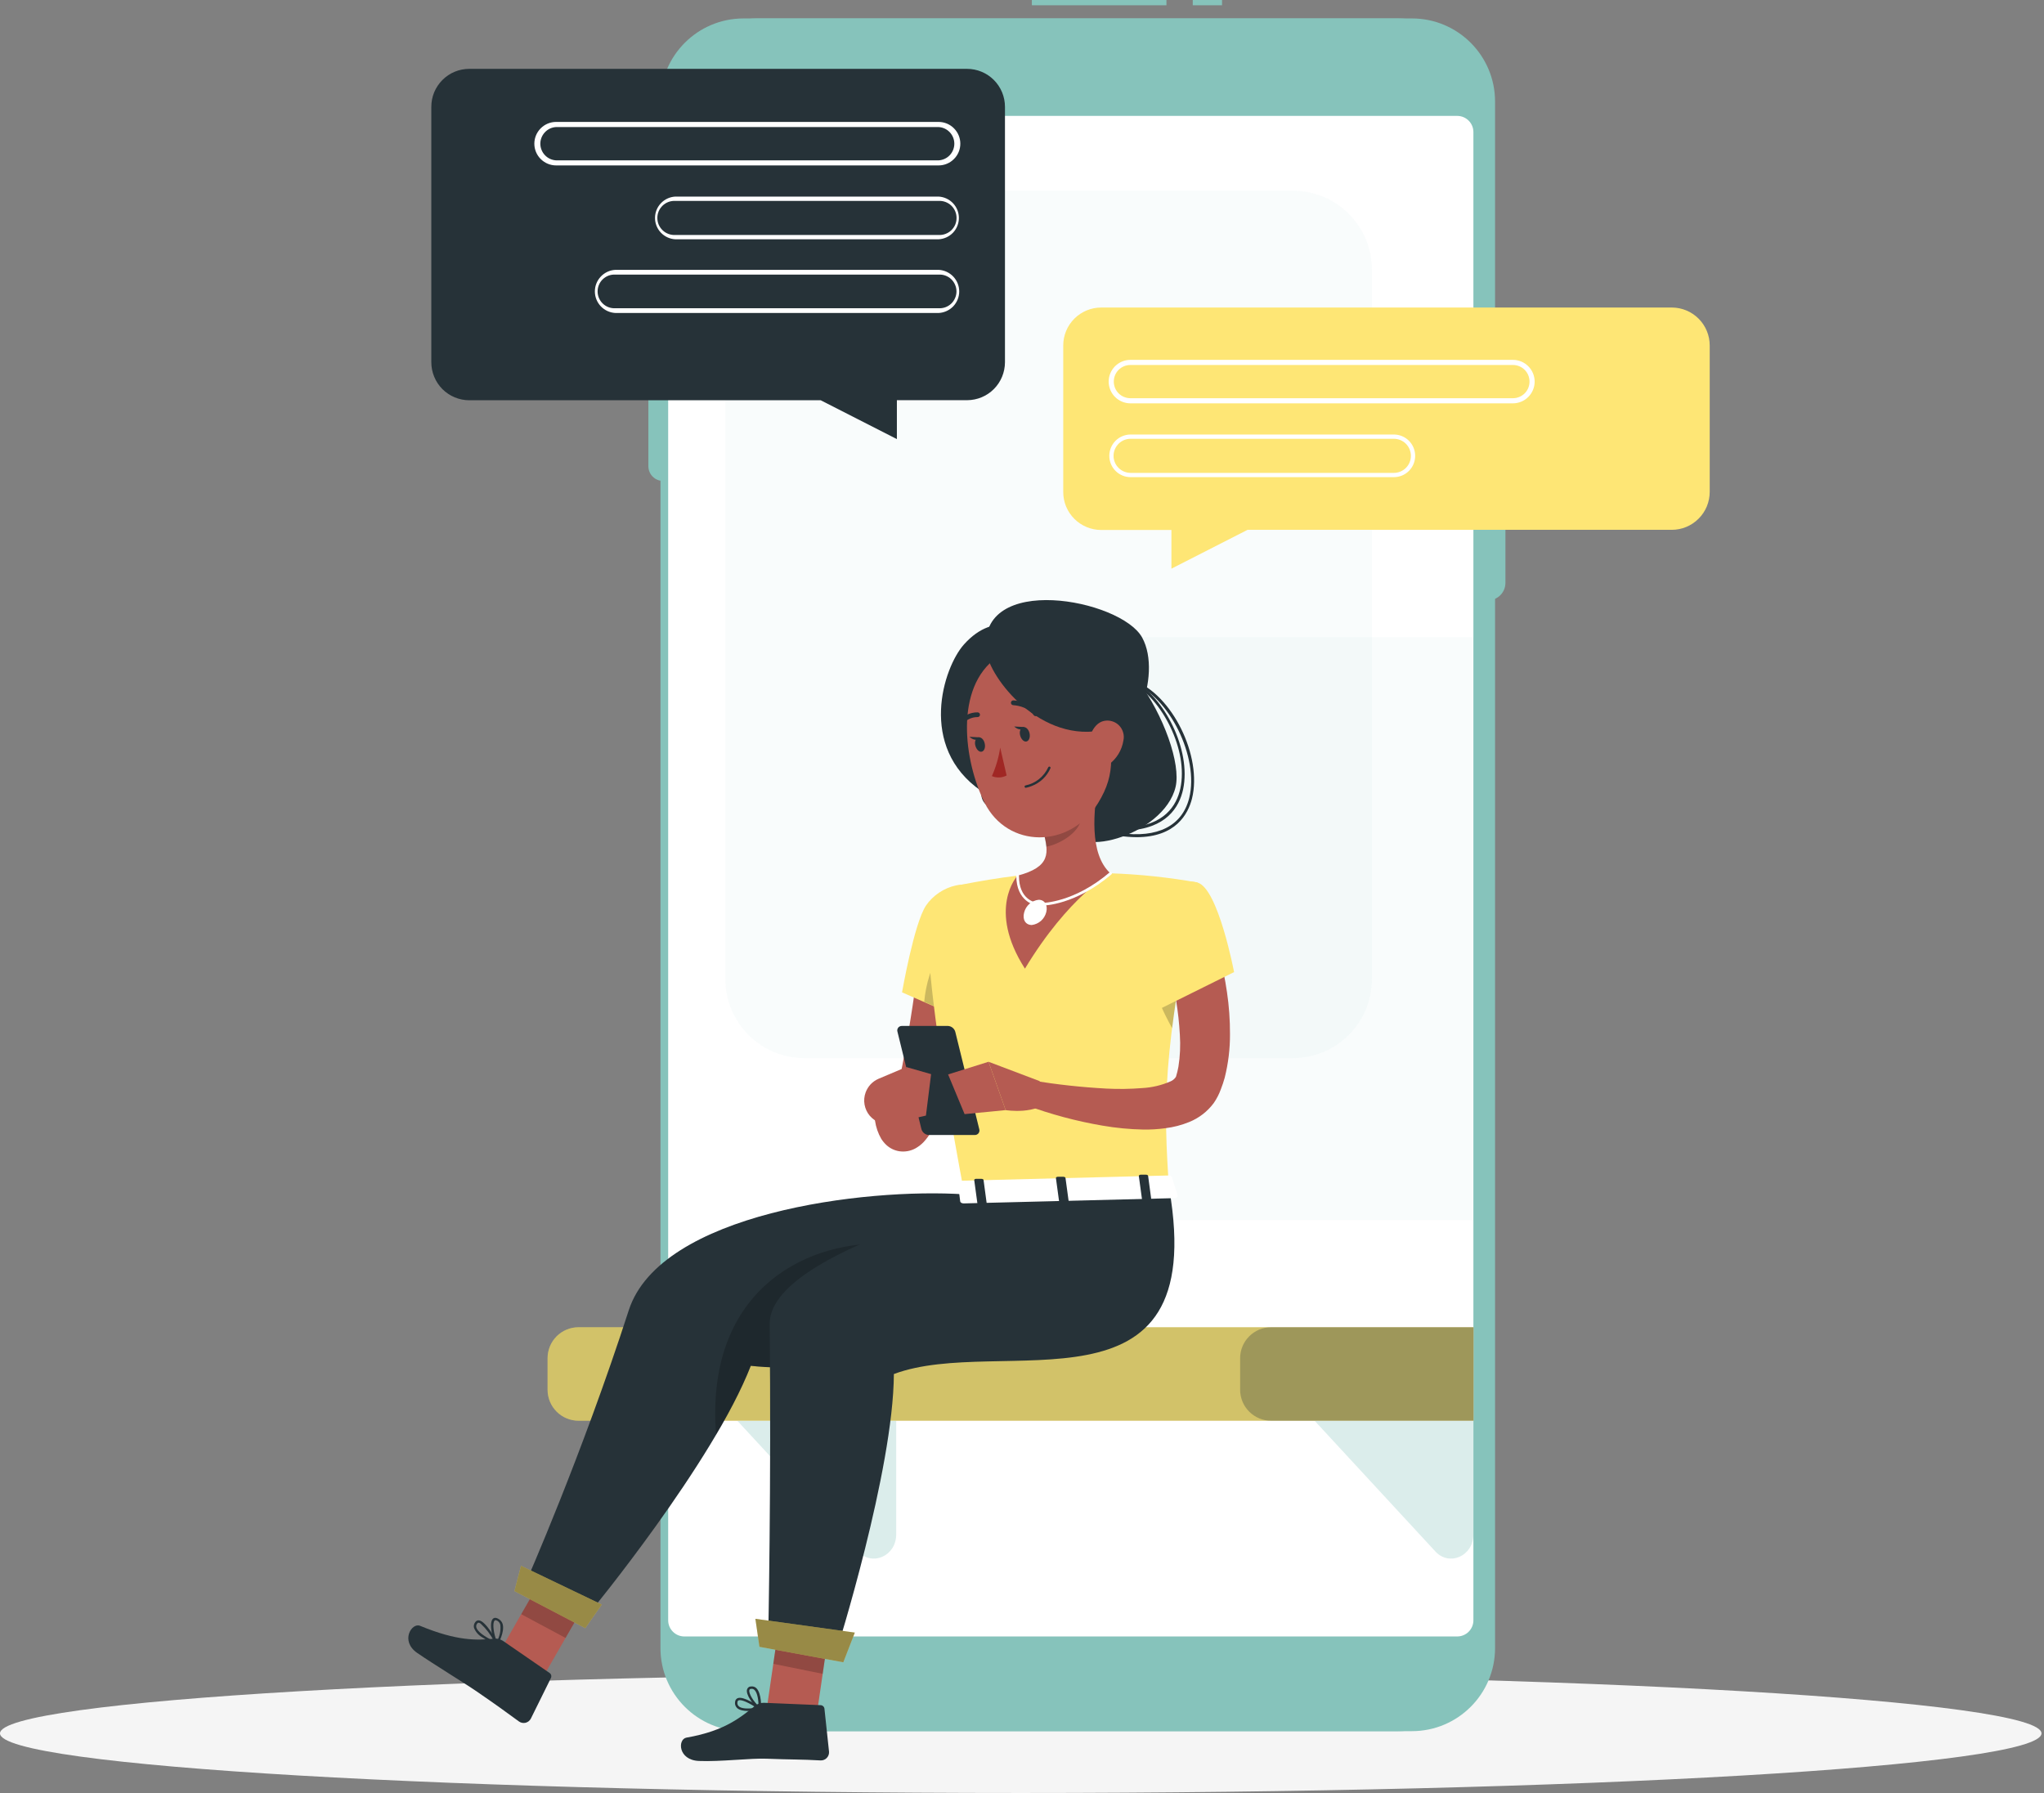 <svg width="57" height="50" viewBox="0 0 57 50" fill="none" xmlns="http://www.w3.org/2000/svg">
<rect x="0" y="0" width="57" height="50" fill="#808080" stroke="none"/>
<path d="M28.465 50C44.186 50 56.93 49.255 56.93 48.338C56.93 47.42 44.186 46.676 28.465 46.676C12.744 46.676 -0 47.42 -0 48.338C-0 49.255 12.744 50 28.465 50Z" fill="#F5F5F5"/>
<path d="M39.373 0.514H21.122C19.842 0.514 18.804 1.552 18.804 2.832V45.958C18.804 47.238 19.842 48.276 21.122 48.276H39.373C40.654 48.276 41.692 47.238 41.692 45.958V2.832C41.692 1.552 40.654 0.514 39.373 0.514Z" fill="#86C3BB"/>
<path d="M41.495 8.66H41.286C41.018 8.66 40.8 8.878 40.8 9.146V16.255C40.8 16.523 41.018 16.741 41.286 16.741H41.495C41.763 16.741 41.981 16.523 41.981 16.255V9.146C41.981 8.878 41.763 8.66 41.495 8.66Z" fill="#86C3BB"/>
<path d="M18.851 10.244H18.492C18.265 10.244 18.081 10.428 18.081 10.655V13.001C18.081 13.228 18.265 13.412 18.492 13.412H18.851C19.078 13.412 19.262 13.228 19.262 13.001V10.655C19.262 10.428 19.078 10.244 18.851 10.244Z" fill="#86C3BB"/>
<path d="M32.528 0H28.775V0.147H32.528V0Z" fill="#86C3BB"/>
<path d="M34.078 0H33.262V0.147H34.078V0Z" fill="#86C3BB"/>
<path d="M38.987 0.514H20.736C19.455 0.514 18.418 1.552 18.418 2.832V45.958C18.418 47.238 19.455 48.276 20.736 48.276H38.987C40.267 48.276 41.305 47.238 41.305 45.958V2.832C41.305 1.552 40.267 0.514 38.987 0.514Z" fill="#86C3BB"/>
<path d="M40.637 3.232H19.084C18.835 3.232 18.633 3.434 18.633 3.683V45.184C18.633 45.433 18.835 45.635 19.084 45.635H40.637C40.886 45.635 41.088 45.433 41.088 45.184V3.683C41.088 3.434 40.886 3.232 40.637 3.232Z" fill="white"/>
<path opacity="0.05" d="M36.056 5.318H22.43C21.214 5.318 20.228 6.304 20.228 7.521V27.303C20.228 28.52 21.214 29.506 22.43 29.506H36.056C37.272 29.506 38.258 28.52 38.258 27.303V7.521C38.258 6.304 37.272 5.318 36.056 5.318Z" fill="#86C3BB"/>
<path opacity="0.05" d="M31.929 17.764C31.735 17.764 31.542 17.802 31.363 17.876C31.183 17.951 31.02 18.06 30.882 18.197C30.745 18.334 30.636 18.498 30.562 18.677C30.487 18.857 30.449 19.049 30.449 19.244V32.543C30.449 32.738 30.487 32.93 30.561 33.11C30.636 33.29 30.744 33.453 30.882 33.591C31.019 33.728 31.183 33.837 31.362 33.912C31.542 33.986 31.734 34.025 31.929 34.025H41.091V17.764H31.929Z" fill="#86C3BB"/>
<path d="M26.966 1.92H13.087C12.948 1.92 12.81 1.947 12.681 2C12.553 2.053 12.436 2.131 12.338 2.23C12.24 2.328 12.162 2.445 12.108 2.573C12.055 2.702 12.028 2.839 12.028 2.978V10.103C12.028 10.242 12.056 10.38 12.109 10.508C12.162 10.637 12.24 10.753 12.338 10.852C12.437 10.95 12.553 11.028 12.682 11.081C12.81 11.134 12.948 11.162 13.087 11.162H22.887L25.011 12.245V11.16H26.969C27.249 11.159 27.518 11.048 27.715 10.85C27.913 10.652 28.024 10.383 28.025 10.103V2.978C28.025 2.698 27.913 2.428 27.715 2.23C27.516 2.031 27.247 1.92 26.966 1.92Z" fill="#263238"/>
<path d="M26.174 4.613H15.508C15.347 4.613 15.193 4.549 15.079 4.435C14.965 4.322 14.901 4.168 14.901 4.007C14.901 3.846 14.965 3.692 15.079 3.578C15.193 3.464 15.347 3.4 15.508 3.4H26.174C26.334 3.4 26.489 3.464 26.602 3.578C26.716 3.692 26.78 3.846 26.78 4.007C26.78 4.168 26.716 4.322 26.602 4.435C26.489 4.549 26.334 4.613 26.174 4.613ZM15.508 3.543C15.389 3.549 15.277 3.601 15.196 3.688C15.114 3.774 15.068 3.889 15.068 4.007C15.068 4.126 15.114 4.241 15.196 4.327C15.277 4.414 15.389 4.465 15.508 4.472H26.174C26.292 4.465 26.404 4.414 26.486 4.327C26.567 4.241 26.613 4.126 26.613 4.007C26.613 3.889 26.567 3.774 26.486 3.688C26.404 3.601 26.292 3.549 26.174 3.543H15.508Z" fill="white"/>
<path d="M26.173 6.673H18.833C18.68 6.665 18.536 6.599 18.431 6.489C18.325 6.378 18.266 6.231 18.266 6.078C18.266 5.925 18.325 5.778 18.431 5.667C18.536 5.556 18.68 5.49 18.833 5.482H26.173C26.326 5.49 26.47 5.556 26.576 5.667C26.681 5.778 26.74 5.925 26.74 6.078C26.74 6.231 26.681 6.378 26.576 6.489C26.47 6.599 26.326 6.665 26.173 6.673ZM18.833 5.603C18.768 5.599 18.704 5.609 18.643 5.631C18.582 5.653 18.526 5.688 18.48 5.732C18.433 5.777 18.395 5.83 18.369 5.89C18.344 5.949 18.331 6.013 18.331 6.078C18.331 6.142 18.344 6.206 18.369 6.266C18.395 6.325 18.433 6.379 18.48 6.423C18.526 6.468 18.582 6.502 18.643 6.524C18.704 6.547 18.768 6.556 18.833 6.553H26.173C26.238 6.556 26.303 6.547 26.363 6.524C26.424 6.502 26.48 6.468 26.527 6.423C26.574 6.379 26.611 6.325 26.637 6.266C26.662 6.206 26.675 6.142 26.675 6.078C26.675 6.013 26.662 5.949 26.637 5.89C26.611 5.83 26.574 5.777 26.527 5.732C26.48 5.688 26.424 5.653 26.363 5.631C26.303 5.609 26.238 5.599 26.173 5.603H18.833Z" fill="white"/>
<path d="M26.174 8.728H17.161C17.006 8.72 16.861 8.653 16.755 8.542C16.648 8.43 16.589 8.281 16.589 8.127C16.589 7.972 16.648 7.824 16.755 7.712C16.861 7.6 17.006 7.533 17.161 7.525H26.177C26.331 7.533 26.476 7.6 26.583 7.712C26.689 7.824 26.749 7.972 26.749 8.127C26.749 8.281 26.689 8.43 26.583 8.542C26.476 8.653 26.331 8.72 26.177 8.728H26.174ZM17.161 7.658C17.097 7.654 17.033 7.663 16.973 7.685C16.913 7.707 16.858 7.741 16.812 7.785C16.765 7.829 16.728 7.882 16.703 7.941C16.678 7.999 16.665 8.063 16.665 8.127C16.665 8.19 16.678 8.254 16.703 8.312C16.728 8.371 16.765 8.424 16.812 8.468C16.858 8.512 16.913 8.546 16.973 8.568C17.033 8.59 17.097 8.599 17.161 8.596H26.177C26.24 8.599 26.304 8.59 26.364 8.568C26.424 8.546 26.479 8.512 26.526 8.468C26.572 8.424 26.609 8.371 26.634 8.312C26.66 8.254 26.673 8.19 26.673 8.127C26.673 8.063 26.66 7.999 26.634 7.941C26.609 7.882 26.572 7.829 26.526 7.785C26.479 7.741 26.424 7.707 26.364 7.685C26.304 7.663 26.24 7.654 26.177 7.658H17.161Z" fill="white"/>
<path d="M46.62 8.576H30.708C30.428 8.576 30.158 8.688 29.96 8.886C29.761 9.085 29.65 9.354 29.65 9.635V13.72C29.65 13.86 29.677 13.997 29.73 14.126C29.784 14.254 29.862 14.371 29.96 14.469C30.058 14.567 30.175 14.645 30.303 14.698C30.432 14.752 30.569 14.779 30.708 14.779H32.667V15.858L34.79 14.775H46.62C46.901 14.775 47.17 14.663 47.368 14.464C47.567 14.266 47.678 13.997 47.678 13.716V9.635C47.678 9.354 47.567 9.085 47.368 8.886C47.17 8.688 46.901 8.576 46.62 8.576Z" fill="#FEE675"/>
<path d="M42.189 11.248H31.524C31.363 11.248 31.209 11.184 31.095 11.07C30.981 10.957 30.917 10.802 30.917 10.642C30.917 10.481 30.981 10.326 31.095 10.213C31.209 10.099 31.363 10.035 31.524 10.035H42.189C42.35 10.035 42.505 10.099 42.618 10.213C42.732 10.326 42.796 10.481 42.796 10.642C42.796 10.802 42.732 10.957 42.618 11.07C42.505 11.184 42.35 11.248 42.189 11.248ZM31.524 10.178C31.401 10.178 31.282 10.226 31.195 10.313C31.108 10.4 31.06 10.518 31.06 10.642C31.06 10.764 31.108 10.883 31.195 10.97C31.282 11.056 31.401 11.105 31.524 11.105H42.189C42.312 11.105 42.431 11.056 42.517 10.97C42.605 10.883 42.653 10.764 42.653 10.642C42.653 10.518 42.605 10.4 42.517 10.313C42.431 10.226 42.312 10.178 42.189 10.178H31.524Z" fill="white"/>
<path d="M38.87 13.306H31.529C31.372 13.306 31.22 13.244 31.109 13.132C30.997 13.021 30.935 12.87 30.935 12.712C30.935 12.554 30.997 12.403 31.109 12.291C31.22 12.18 31.372 12.117 31.529 12.117H38.87C39.027 12.117 39.179 12.18 39.29 12.291C39.402 12.403 39.464 12.554 39.464 12.712C39.464 12.87 39.402 13.021 39.29 13.132C39.179 13.244 39.027 13.306 38.87 13.306ZM31.529 12.236C31.403 12.236 31.282 12.286 31.193 12.375C31.104 12.465 31.053 12.586 31.053 12.712C31.053 12.838 31.104 12.959 31.193 13.048C31.282 13.137 31.403 13.187 31.529 13.187H38.87C38.996 13.187 39.117 13.137 39.206 13.048C39.295 12.959 39.345 12.838 39.345 12.712C39.345 12.586 39.295 12.465 39.206 12.375C39.117 12.286 38.996 12.236 38.87 12.236H31.529Z" fill="white"/>
<path d="M16.126 37.012H41.091V39.619H16.133C15.904 39.619 15.685 39.528 15.523 39.366C15.361 39.204 15.27 38.985 15.27 38.756V37.875C15.27 37.647 15.36 37.429 15.52 37.267C15.681 37.105 15.898 37.014 16.126 37.012Z" fill="#FEE675"/>
<path opacity="0.2" d="M16.126 37.012H41.091V39.619H16.133C15.904 39.619 15.685 39.528 15.523 39.366C15.361 39.204 15.27 38.985 15.27 38.756V37.875C15.27 37.647 15.36 37.429 15.52 37.267C15.681 37.105 15.898 37.014 16.126 37.012Z" fill="#263238"/>
<path opacity="0.3" d="M35.446 37.012H41.091V39.619H35.446C35.217 39.619 34.998 39.528 34.836 39.366C34.674 39.204 34.583 38.985 34.583 38.756V37.875C34.583 37.646 34.674 37.426 34.836 37.265C34.998 37.103 35.217 37.012 35.446 37.012Z" fill="#263238"/>
<path opacity="0.3" d="M36.663 39.623L40.028 43.265C40.419 43.69 41.088 43.389 41.088 42.79V39.623H36.663Z" fill="#86C3BB"/>
<path opacity="0.3" d="M20.565 39.623L23.93 43.265C24.322 43.69 24.992 43.389 24.992 42.79V39.623H20.565Z" fill="#86C3BB"/>
<path d="M27.09 26.706C27.068 26.979 27.035 27.231 27 27.491C26.965 27.751 26.927 28.008 26.881 28.265C26.793 28.78 26.687 29.293 26.558 29.804C26.495 30.058 26.427 30.313 26.35 30.567C26.311 30.695 26.272 30.821 26.228 30.947C26.188 31.083 26.139 31.216 26.081 31.345C26.046 31.417 26.009 31.492 25.961 31.57C25.905 31.668 25.838 31.76 25.761 31.843C25.696 31.912 25.62 31.971 25.538 32.019C25.398 32.098 25.236 32.128 25.077 32.104C24.945 32.083 24.821 32.024 24.722 31.934C24.665 31.882 24.616 31.822 24.575 31.758C24.485 31.602 24.427 31.43 24.401 31.253C24.381 31.107 24.371 30.959 24.374 30.812L25.07 30.665C25.131 30.759 25.188 30.869 25.255 30.959C25.321 31.049 25.387 31.135 25.418 31.137C25.418 31.137 25.425 31.126 25.404 31.101C25.354 31.052 25.289 31.02 25.219 31.01C25.125 30.995 25.027 31.01 24.942 31.053C24.887 31.081 24.868 31.099 24.86 31.101C24.851 31.104 24.86 31.084 24.86 31.05L24.887 30.922C24.905 30.831 24.934 30.706 24.967 30.59C24.999 30.474 25.024 30.354 25.052 30.235C25.106 29.996 25.159 29.757 25.199 29.514C25.293 29.03 25.375 28.54 25.45 28.046C25.525 27.553 25.597 27.055 25.652 26.578L27.09 26.706Z" fill="#B55B52"/>
<path d="M25.823 25.253C25.49 25.75 25.155 27.673 25.155 27.673L27.495 28.701C27.495 28.701 28.153 25.569 27.629 24.995C27.088 24.395 26.197 24.697 25.823 25.253Z" fill="#FEE675"/>
<path opacity="0.2" d="M26.284 26.515C25.965 26.882 25.817 27.465 25.773 27.936L27.501 28.7C27.644 27.995 27.748 27.283 27.811 26.567C27.427 26.159 26.828 25.886 26.284 26.515Z" fill="black"/>
<path d="M15.029 46.966L13.865 46.179L15.493 43.35L16.658 44.136L15.029 46.966Z" fill="#B55B52"/>
<path d="M22.727 48.15L21.379 47.67L21.85 44.443L23.198 44.923L22.727 48.15Z" fill="#B55B52"/>
<path d="M21.304 47.485L22.882 47.551C22.909 47.551 22.935 47.562 22.955 47.58C22.975 47.598 22.988 47.623 22.991 47.651L23.119 48.851C23.121 48.883 23.116 48.915 23.105 48.945C23.094 48.974 23.077 49.001 23.055 49.024C23.033 49.047 23.006 49.065 22.977 49.076C22.947 49.088 22.915 49.093 22.884 49.092C22.333 49.06 22.069 49.072 21.376 49.044C20.949 49.025 20.081 49.132 19.492 49.107C18.904 49.082 18.895 48.499 19.143 48.456C20.253 48.264 20.683 47.858 21.066 47.562C21.134 47.509 21.218 47.482 21.304 47.485Z" fill="#263238"/>
<path d="M14.024 45.756L15.324 46.652C15.348 46.667 15.365 46.691 15.371 46.718C15.378 46.745 15.374 46.774 15.361 46.798L14.802 47.929C14.787 47.957 14.766 47.981 14.741 48.001C14.716 48.02 14.687 48.034 14.656 48.042C14.625 48.049 14.592 48.05 14.561 48.044C14.53 48.038 14.5 48.025 14.474 48.007C14.034 47.687 13.872 47.566 13.3 47.173C12.949 46.931 12.125 46.431 11.638 46.097C11.15 45.762 11.482 45.242 11.714 45.338C12.755 45.768 13.298 45.744 13.78 45.697C13.865 45.689 13.951 45.709 14.024 45.756Z" fill="#263238"/>
<g opacity="0.2">
<path d="M15.492 43.348L14.535 45.014L15.771 45.676L16.658 44.136L15.492 43.348Z" fill="black"/>
<path d="M23.198 44.923L21.849 44.441L21.565 46.398L22.942 46.677L23.198 44.923Z" fill="black"/>
</g>
<path d="M25.867 25.889C25.883 26.946 26.095 29.064 26.895 33.304L32.601 33.157C32.446 30.838 32.406 29.405 33.394 24.61C32.591 24.466 31.778 24.38 30.962 24.353C30.097 24.313 29.23 24.335 28.369 24.419C27.849 24.481 27.296 24.576 26.855 24.662C26.573 24.718 26.319 24.871 26.138 25.096C25.958 25.32 25.862 25.601 25.867 25.889Z" fill="#FEE675"/>
<path opacity="0.2" d="M33.246 25.352C32.745 25.57 32.34 25.963 32.107 26.457C31.831 27.087 32.522 28.382 32.687 28.672C32.798 27.777 32.977 26.711 33.246 25.352Z" fill="black"/>
<path d="M29.165 18.383C28.597 19.018 28.083 21.711 29.847 22.934C29.77 24.057 32.461 23.317 32.783 21.944C33.085 20.676 30.871 16.473 29.165 18.383Z" fill="#263238"/>
<path d="M31.435 23.157C31.425 23.157 31.415 23.153 31.408 23.146C31.401 23.139 31.396 23.129 31.396 23.119C31.395 23.108 31.399 23.098 31.406 23.09C31.413 23.082 31.423 23.077 31.434 23.076C32.47 23.029 32.811 22.462 32.914 21.995C33.153 20.909 32.381 19.47 31.581 19.059C31.576 19.057 31.572 19.053 31.569 19.049C31.565 19.045 31.563 19.041 31.561 19.035C31.56 19.03 31.559 19.025 31.56 19.02C31.56 19.015 31.562 19.009 31.565 19.005C31.57 18.996 31.578 18.989 31.588 18.986C31.598 18.983 31.608 18.984 31.617 18.989C32.443 19.417 33.232 20.897 32.992 22.017C32.883 22.511 32.525 23.111 31.437 23.16L31.435 23.157Z" fill="#263238"/>
<path d="M31.695 23.346C31.536 23.345 31.377 23.332 31.219 23.309C31.214 23.309 31.208 23.307 31.203 23.305C31.198 23.302 31.194 23.299 31.19 23.295C31.186 23.29 31.184 23.285 31.182 23.28C31.181 23.275 31.18 23.269 31.181 23.263C31.182 23.258 31.184 23.253 31.187 23.248C31.19 23.243 31.194 23.239 31.199 23.236C31.204 23.233 31.209 23.231 31.215 23.23C31.22 23.229 31.226 23.23 31.231 23.231C32.282 23.378 32.968 23.033 33.163 22.253C33.444 21.124 32.605 19.42 31.589 19.051C31.584 19.05 31.578 19.048 31.573 19.045C31.569 19.042 31.565 19.037 31.562 19.032C31.559 19.027 31.557 19.022 31.556 19.016C31.556 19.01 31.557 19.004 31.559 18.999C31.561 18.993 31.564 18.988 31.568 18.984C31.572 18.98 31.577 18.977 31.582 18.975C31.588 18.973 31.594 18.972 31.599 18.973C31.605 18.973 31.611 18.975 31.616 18.978C32.685 19.364 33.535 21.089 33.24 22.272C33.131 22.698 32.79 23.346 31.695 23.346Z" fill="#263238"/>
<path d="M30.64 21.756C30.493 22.594 30.367 23.811 30.965 24.354C30.965 24.354 29.803 24.992 28.582 27.012C27.517 25.351 28.372 24.421 28.372 24.421C29.297 24.175 29.263 23.798 29.084 23.155L30.64 21.756Z" fill="#B55B52"/>
<path d="M29.176 25.438C29.152 25.531 29.102 25.615 29.03 25.679C28.958 25.742 28.869 25.783 28.774 25.795C28.603 25.795 28.506 25.648 28.559 25.449C28.582 25.355 28.633 25.271 28.705 25.207C28.777 25.144 28.866 25.103 28.962 25.092C29.132 25.089 29.227 25.243 29.176 25.438Z" fill="white"/>
<path d="M29.053 25.254C29.048 25.254 29.044 25.253 29.039 25.251C29.035 25.249 29.031 25.246 29.028 25.243C29.024 25.239 29.022 25.235 29.02 25.231C29.018 25.227 29.018 25.222 29.018 25.217C29.018 25.207 29.022 25.198 29.029 25.191C29.035 25.184 29.045 25.18 29.055 25.18C29.087 25.18 29.956 25.17 30.945 24.327C30.949 24.324 30.953 24.322 30.958 24.32C30.963 24.319 30.968 24.318 30.972 24.319C30.977 24.319 30.982 24.32 30.986 24.322C30.991 24.324 30.994 24.327 30.998 24.331C31.001 24.335 31.003 24.339 31.005 24.344C31.006 24.348 31.007 24.353 31.007 24.358C31.006 24.363 31.005 24.367 31.003 24.372C31.001 24.376 30.998 24.38 30.994 24.383C29.991 25.233 29.132 25.254 29.053 25.254Z" fill="white"/>
<path d="M28.868 25.239C28.868 25.239 28.341 25.148 28.341 24.422C28.341 24.412 28.345 24.402 28.352 24.395C28.359 24.389 28.368 24.385 28.378 24.385C28.387 24.385 28.397 24.389 28.404 24.395C28.411 24.402 28.415 24.412 28.415 24.422C28.415 25.084 28.855 25.155 28.88 25.166C28.889 25.168 28.898 25.173 28.903 25.181C28.909 25.189 28.911 25.199 28.909 25.208C28.908 25.218 28.903 25.226 28.895 25.232C28.887 25.238 28.878 25.241 28.868 25.239Z" fill="white"/>
<path opacity="0.2" d="M30.006 22.326L29.085 23.153C29.129 23.302 29.159 23.456 29.176 23.611C29.53 23.551 30.082 23.233 30.148 22.846C30.179 22.662 30.038 22.411 30.006 22.326Z" fill="black"/>
<path d="M26.881 17.972C26.309 18.612 25.588 20.832 27.363 22.056C27.287 23.187 29.9 22.291 30.368 20.949C30.837 19.608 28.599 16.049 26.881 17.972Z" fill="#263238"/>
<path d="M30.789 19.588C31.018 20.964 31.146 21.541 30.621 22.395C29.831 23.681 28.091 23.661 27.455 22.382C26.883 21.23 26.604 19.173 27.808 18.327C28.073 18.141 28.381 18.026 28.703 17.991C29.025 17.957 29.35 18.005 29.648 18.131C29.946 18.257 30.208 18.457 30.407 18.712C30.607 18.967 30.738 19.269 30.789 19.588Z" fill="#B55B52"/>
<path d="M27.502 18.159C27.586 18.893 29.032 20.781 30.838 20.342C31.52 21.04 32.443 18.846 31.849 17.776C31.256 16.706 27.251 15.951 27.502 18.159Z" fill="#263238"/>
<path d="M26.896 33.306C24.121 33.121 18.416 33.824 17.535 36.536C16.214 40.62 14.673 44.107 14.673 44.107L16.455 44.96C16.455 44.96 19.883 40.799 20.937 38.088C22.992 38.317 25.717 37.676 26.538 37.575C29.55 37.207 30.785 35.257 31.074 33.197L26.896 33.306Z" fill="#263238"/>
<path opacity="0.2" d="M24.596 34.678C22.367 34.645 19.664 36.057 19.968 40.011C20.341 39.396 20.665 38.754 20.937 38.089C21.633 38.153 22.334 38.153 23.031 38.089C23.734 36.531 25.131 34.687 24.596 34.678Z" fill="black"/>
<path d="M16.321 45.404L14.345 44.37L14.529 43.664L16.782 44.745L16.321 45.404Z" fill="#FEE675"/>
<path opacity="0.4" d="M16.321 45.404L14.345 44.37L14.529 43.664L16.782 44.745L16.321 45.404Z" fill="black"/>
<path d="M28.402 33.267C28.402 33.267 21.441 34.845 21.463 36.924C21.511 41.369 21.423 45.667 21.423 45.667L23.327 46.044C23.327 46.044 24.914 41.011 24.927 38.317C27.902 37.204 33.736 39.727 32.607 33.158L28.402 33.267Z" fill="#263238"/>
<path d="M23.517 46.355L21.178 45.924L21.065 45.143L23.838 45.527L23.517 46.355Z" fill="#FEE675"/>
<path opacity="0.4" d="M23.517 46.355L21.178 45.924L21.065 45.143L23.838 45.527L23.517 46.355Z" fill="black"/>
<path d="M28.71 20.448C28.735 20.558 28.696 20.661 28.625 20.677C28.552 20.693 28.478 20.618 28.448 20.508C28.419 20.398 28.46 20.294 28.532 20.278C28.604 20.261 28.685 20.336 28.71 20.448Z" fill="#263238"/>
<path d="M27.46 20.733C27.486 20.843 27.448 20.946 27.376 20.962C27.304 20.978 27.23 20.903 27.199 20.793C27.168 20.683 27.212 20.579 27.284 20.563C27.356 20.547 27.438 20.622 27.46 20.733Z" fill="#263238"/>
<path d="M27.316 20.562L27.034 20.547C27.034 20.547 27.218 20.722 27.316 20.562Z" fill="#263238"/>
<path d="M27.892 20.848C27.851 21.122 27.773 21.39 27.66 21.643C27.725 21.671 27.796 21.683 27.867 21.68C27.938 21.677 28.008 21.659 28.071 21.626L27.892 20.848Z" fill="#A02724"/>
<path d="M28.772 21.919C28.72 21.94 28.667 21.956 28.612 21.968C28.608 21.969 28.604 21.969 28.599 21.968C28.595 21.968 28.591 21.966 28.587 21.964C28.583 21.962 28.58 21.958 28.578 21.955C28.575 21.951 28.573 21.947 28.573 21.943C28.572 21.939 28.571 21.934 28.572 21.93C28.573 21.925 28.574 21.921 28.576 21.918C28.579 21.914 28.582 21.911 28.585 21.908C28.589 21.906 28.593 21.904 28.598 21.903C28.736 21.875 28.865 21.814 28.975 21.726C29.085 21.638 29.173 21.525 29.232 21.397C29.235 21.389 29.242 21.383 29.25 21.38C29.257 21.376 29.266 21.376 29.274 21.379C29.282 21.382 29.289 21.388 29.293 21.396C29.296 21.403 29.297 21.412 29.295 21.42C29.245 21.534 29.173 21.637 29.084 21.722C28.994 21.808 28.888 21.875 28.772 21.919Z" fill="#263238"/>
<path d="M31.328 20.65C31.286 20.917 31.141 21.156 30.924 21.317C30.631 21.526 30.366 21.297 30.345 20.96C30.322 20.656 30.449 20.18 30.785 20.104C30.86 20.088 30.938 20.091 31.011 20.113C31.085 20.134 31.151 20.174 31.206 20.229C31.259 20.283 31.299 20.35 31.32 20.424C31.342 20.497 31.345 20.575 31.328 20.65Z" fill="#B55B52"/>
<path d="M28.897 19.969C28.884 19.972 28.869 19.971 28.856 19.966C28.843 19.961 28.832 19.952 28.824 19.941C28.656 19.683 28.26 19.665 28.256 19.665C28.238 19.664 28.221 19.656 28.209 19.643C28.197 19.631 28.191 19.613 28.191 19.596C28.192 19.578 28.199 19.562 28.212 19.549C28.225 19.537 28.242 19.531 28.26 19.531C28.279 19.531 28.73 19.552 28.935 19.867C28.94 19.875 28.944 19.883 28.945 19.892C28.947 19.9 28.947 19.909 28.945 19.918C28.943 19.926 28.94 19.934 28.935 19.942C28.93 19.949 28.924 19.955 28.916 19.96L28.897 19.969Z" fill="#263238"/>
<path d="M26.801 20.238C26.787 20.244 26.772 20.246 26.757 20.242C26.743 20.238 26.73 20.23 26.721 20.218C26.712 20.206 26.707 20.191 26.707 20.176C26.708 20.161 26.713 20.147 26.723 20.136C26.785 20.05 26.867 19.981 26.962 19.934C27.056 19.887 27.161 19.863 27.266 19.865C27.275 19.866 27.284 19.868 27.291 19.872C27.299 19.876 27.306 19.881 27.312 19.888C27.317 19.894 27.322 19.902 27.325 19.91C27.327 19.918 27.329 19.927 27.328 19.936C27.327 19.945 27.325 19.953 27.321 19.961C27.317 19.969 27.312 19.976 27.305 19.981C27.299 19.987 27.291 19.991 27.283 19.994C27.275 19.997 27.266 19.998 27.258 19.997C27.174 19.997 27.091 20.017 27.017 20.055C26.942 20.093 26.878 20.148 26.829 20.216C26.822 20.226 26.812 20.234 26.801 20.238Z" fill="#263238"/>
<path d="M20.561 47.636C20.557 47.633 20.553 47.629 20.549 47.624C20.527 47.602 20.511 47.573 20.502 47.542C20.494 47.511 20.493 47.478 20.501 47.447C20.503 47.427 20.511 47.408 20.524 47.392C20.536 47.376 20.553 47.363 20.572 47.356C20.737 47.288 21.159 47.582 21.2 47.614C21.205 47.618 21.209 47.623 21.212 47.63C21.214 47.636 21.215 47.643 21.213 47.649C21.212 47.656 21.208 47.661 21.203 47.666C21.199 47.67 21.193 47.673 21.187 47.674C21.009 47.717 20.696 47.748 20.561 47.636ZM21.094 47.623C20.925 47.511 20.684 47.382 20.596 47.417C20.588 47.421 20.581 47.426 20.576 47.434C20.57 47.441 20.567 47.45 20.567 47.459C20.561 47.479 20.56 47.501 20.566 47.522C20.571 47.543 20.581 47.562 20.596 47.577C20.664 47.648 20.848 47.661 21.094 47.623Z" fill="#263238"/>
<path d="M21.125 47.638C20.991 47.526 20.797 47.258 20.831 47.117C20.838 47.091 20.853 47.068 20.874 47.052C20.895 47.036 20.921 47.028 20.947 47.029C20.974 47.025 21.001 47.028 21.026 47.037C21.052 47.045 21.075 47.06 21.094 47.079C21.241 47.225 21.226 47.625 21.225 47.642C21.225 47.648 21.223 47.654 21.22 47.659C21.217 47.664 21.212 47.668 21.207 47.67C21.202 47.673 21.197 47.675 21.191 47.675C21.185 47.675 21.18 47.673 21.175 47.67C21.157 47.661 21.141 47.65 21.125 47.638ZM21.032 47.12C21.01 47.101 20.982 47.092 20.953 47.095C20.911 47.095 20.9 47.117 20.896 47.133C20.874 47.228 21.024 47.462 21.153 47.573C21.153 47.438 21.128 47.209 21.04 47.126L21.032 47.12Z" fill="#263238"/>
<path d="M13.45 45.66C13.344 45.601 13.262 45.507 13.218 45.395C13.21 45.365 13.211 45.335 13.218 45.306C13.226 45.276 13.24 45.249 13.26 45.227C13.272 45.213 13.287 45.201 13.303 45.194C13.32 45.187 13.339 45.184 13.357 45.186C13.552 45.207 13.851 45.76 13.884 45.823C13.888 45.829 13.89 45.836 13.89 45.842C13.89 45.849 13.888 45.856 13.884 45.861C13.879 45.867 13.873 45.87 13.866 45.871C13.86 45.873 13.852 45.872 13.846 45.869C13.708 45.812 13.575 45.742 13.45 45.66ZM13.407 45.279C13.391 45.265 13.371 45.256 13.35 45.252C13.342 45.251 13.335 45.252 13.328 45.255C13.322 45.259 13.316 45.264 13.312 45.27C13.298 45.284 13.288 45.302 13.283 45.321C13.278 45.34 13.278 45.361 13.282 45.38C13.309 45.492 13.492 45.632 13.777 45.767C13.683 45.585 13.558 45.42 13.407 45.28V45.279Z" fill="#263238"/>
<path d="M13.836 45.867C13.836 45.867 13.836 45.867 13.827 45.856C13.732 45.7 13.63 45.269 13.742 45.145C13.768 45.118 13.817 45.095 13.899 45.145C13.928 45.16 13.953 45.181 13.973 45.206C13.994 45.231 14.009 45.26 14.018 45.291C14.079 45.511 13.892 45.842 13.884 45.856C13.881 45.862 13.877 45.866 13.872 45.868C13.867 45.871 13.861 45.873 13.855 45.873C13.848 45.873 13.841 45.871 13.836 45.867ZM13.884 45.208L13.867 45.197C13.812 45.168 13.796 45.186 13.79 45.197C13.723 45.266 13.773 45.591 13.855 45.773C13.935 45.634 13.97 45.474 13.953 45.315C13.945 45.272 13.92 45.233 13.884 45.208Z" fill="#263238"/>
<path d="M28.566 20.274L28.282 20.26C28.282 20.26 28.466 20.434 28.566 20.274Z" fill="#263238"/>
<path d="M32.679 32.822L32.839 33.33C32.86 33.368 32.814 33.411 32.748 33.412L26.876 33.559C26.824 33.559 26.782 33.536 26.777 33.504L26.713 32.994C26.713 32.959 26.752 32.928 26.808 32.926L32.587 32.78C32.604 32.778 32.622 32.781 32.639 32.789C32.655 32.796 32.669 32.808 32.679 32.822Z" fill="white"/>
<path d="M31.901 33.49H32.056C32.087 33.49 32.109 33.473 32.106 33.454L32.017 32.792C32.017 32.773 31.987 32.756 31.956 32.758H31.81C31.779 32.758 31.755 32.776 31.758 32.795L31.848 33.455C31.842 33.476 31.87 33.49 31.901 33.49Z" fill="#263238"/>
<path d="M27.31 33.606H27.466C27.497 33.606 27.52 33.588 27.517 33.569L27.428 32.907C27.428 32.888 27.397 32.873 27.366 32.873H27.219C27.189 32.873 27.165 32.891 27.168 32.91L27.258 33.572C27.253 33.591 27.279 33.606 27.31 33.606Z" fill="#263238"/>
<path d="M29.596 33.549H29.751C29.782 33.549 29.804 33.531 29.803 33.512L29.713 32.85C29.713 32.831 29.682 32.816 29.652 32.816H29.497C29.467 32.816 29.443 32.834 29.446 32.853L29.536 33.515C29.538 33.534 29.565 33.549 29.596 33.549Z" fill="#263238"/>
<path d="M28.988 30.147L27.567 29.609L28.044 30.957C28.044 30.957 28.933 31.104 29.29 30.642L28.988 30.147Z" fill="#B55B52"/>
<path d="M33.981 26.547C34.041 26.751 34.081 26.924 34.119 27.114C34.157 27.303 34.191 27.486 34.217 27.674C34.274 28.057 34.301 28.443 34.3 28.83C34.303 29.242 34.253 29.653 34.153 30.053C34.123 30.161 34.088 30.267 34.047 30.371C33.997 30.51 33.93 30.641 33.846 30.762C33.671 30.997 33.435 31.179 33.163 31.289C32.95 31.376 32.726 31.434 32.497 31.462C32.294 31.49 32.089 31.502 31.884 31.499C31.503 31.492 31.122 31.455 30.745 31.39C30.018 31.266 29.304 31.075 28.612 30.819L28.803 30.134C29.483 30.245 30.17 30.32 30.858 30.357C31.188 30.374 31.518 30.369 31.846 30.343C32.122 30.329 32.394 30.265 32.646 30.154C32.707 30.128 32.758 30.084 32.793 30.029C32.822 29.937 32.845 29.843 32.862 29.747C32.909 29.452 32.922 29.153 32.902 28.855C32.884 28.532 32.849 28.209 32.796 27.89C32.77 27.727 32.742 27.564 32.71 27.403C32.677 27.241 32.638 27.071 32.605 26.931L33.981 26.547Z" fill="#B55B52"/>
<path d="M33.395 24.612C33.971 24.771 34.414 27.108 34.414 27.108L32.234 28.19C32.234 28.19 31.681 26.744 31.901 25.998C32.136 25.222 32.738 24.43 33.395 24.612Z" fill="#FEE675"/>
<path d="M27.182 31.651H25.9C25.853 31.649 25.808 31.632 25.771 31.602C25.734 31.572 25.707 31.531 25.695 31.485L25.028 28.775C25.021 28.756 25.02 28.735 25.023 28.715C25.026 28.695 25.034 28.676 25.046 28.66C25.058 28.643 25.074 28.63 25.093 28.622C25.111 28.613 25.131 28.609 25.152 28.61H26.435C26.482 28.612 26.527 28.629 26.564 28.659C26.601 28.689 26.628 28.73 26.64 28.775L27.307 31.484C27.314 31.503 27.315 31.524 27.312 31.545C27.309 31.565 27.301 31.584 27.289 31.601C27.276 31.617 27.26 31.631 27.242 31.639C27.223 31.648 27.203 31.652 27.182 31.651Z" fill="#263238"/>
<path d="M24.493 30.086L25.274 29.756L25.102 31.272C25.028 31.3 24.952 31.321 24.874 31.335C24.76 31.357 24.643 31.347 24.534 31.308C24.425 31.268 24.328 31.201 24.253 31.112C24.179 31.024 24.129 30.917 24.109 30.802C24.089 30.688 24.1 30.571 24.14 30.462C24.171 30.379 24.218 30.303 24.278 30.238C24.339 30.174 24.412 30.122 24.493 30.086Z" fill="#B55B52"/>
<path d="M25.965 29.954L25.821 31.11L25.102 31.271L25.274 29.756L25.965 29.954Z" fill="#B55B52"/>
<path d="M26.439 29.962L26.899 31.069L28.044 30.957L27.567 29.609L26.439 29.962Z" fill="#B55B52"/>
</svg>
